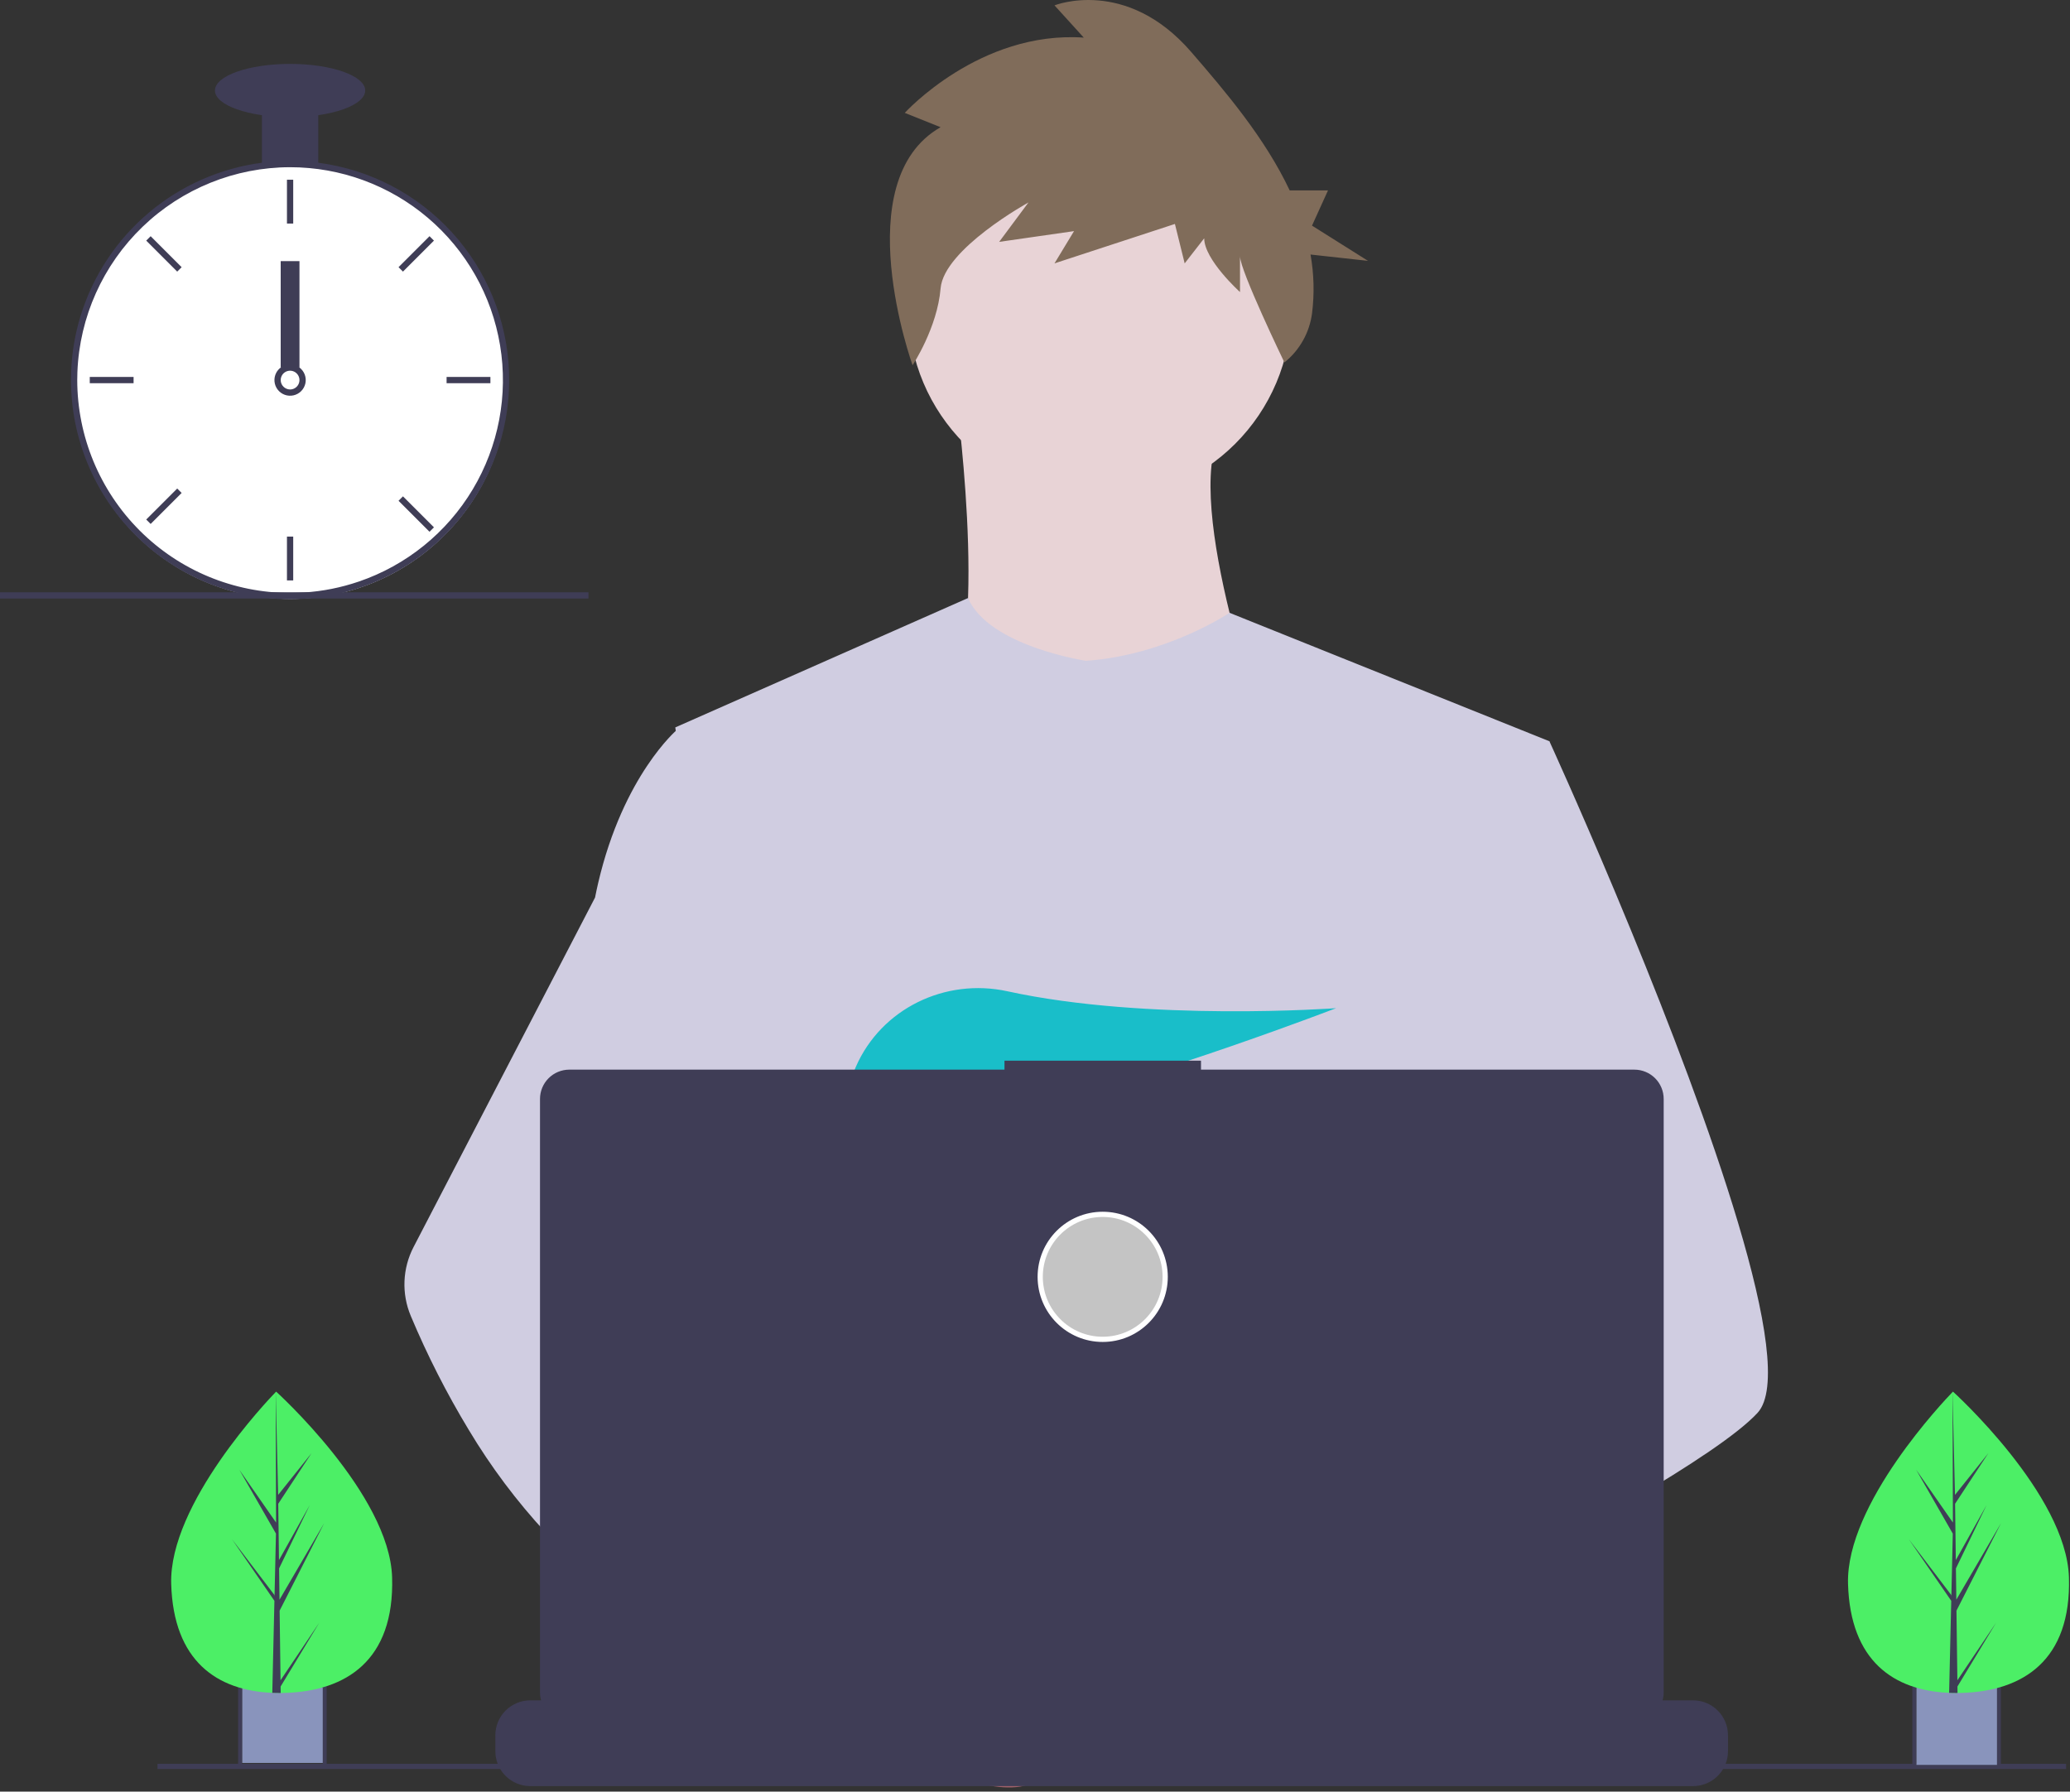 <svg width="795" height="688" viewBox="0 0 795 688" fill="none" xmlns="http://www.w3.org/2000/svg">
<rect x="0" y="0" width="795" height="688" fill="#333333" stroke="none"/>
<g id="right-arm">
<path id="Vector" d="M503.413 624.636C503.413 624.636 498.653 626.266 490.913 628.576C473.803 633.706 442.143 642.216 415.313 643.916C392.213 645.396 372.693 641.836 369.123 626.766C367.593 620.286 369.763 614.956 374.493 610.576C388.613 597.486 425.493 592.796 454.743 591.186C463.003 590.736 470.643 590.526 477.003 590.446C487.803 590.306 494.883 590.526 494.883 590.526L495.053 591.186L503.413 624.636Z" fill="#A0616A"/>
<path id="right-arm_2" d="M674.993 542.566C667.503 550.686 648.943 562.916 626.443 576.156C618.073 581.076 609.163 586.146 600.073 591.186C578.383 603.216 555.673 615.136 536.933 624.766C512.553 637.296 494.883 645.946 494.883 645.946C494.883 645.946 493.363 638.326 490.913 628.576C487.633 615.526 482.693 598.656 477.543 591.186C477.363 590.926 477.183 590.686 477.003 590.446C475.503 588.476 473.993 587.326 472.503 587.326L546.923 541.196L579.083 521.256L555.913 465.946L526.853 396.566L544.393 340.756L562.023 284.656H595.063C595.063 284.656 606.003 308.536 619.993 341.836C622.083 346.816 624.243 352.006 626.443 357.366C655.223 427.366 691.103 525.116 674.993 542.566Z" fill="#D0CDE1"/>
</g>
<g id="left-arm">
<path id="Vector_2" d="M401.408 681.216C381.757 702.887 308.728 650.946 283.248 631.677C277.699 627.483 274.404 624.84 274.404 624.84L300.496 593.902L308.76 584.108C308.76 584.108 315.42 588.146 325.234 594.658C325.59 594.899 325.947 595.139 326.314 595.381C334.775 601.024 345.382 608.373 356.045 616.506C370.756 627.735 385.555 640.432 394.891 652.125C404.022 663.556 407.92 674.026 401.408 681.216Z" fill="#A0616A"/>
<path id="left-arm_2" d="M325.233 594.658C322.525 594.492 319.807 594.558 317.109 594.854C293.931 597.482 285.972 617.871 283.248 631.677C282.387 635.892 281.907 640.176 281.813 644.476L262.43 627.72L255.367 621.617C237.942 614.398 222.729 602.479 209.735 588.703C198.474 576.553 188.51 563.263 180.004 549.048C171.524 535.032 164.085 520.411 157.749 505.304C155.981 501.088 155.162 496.535 155.349 491.967C155.537 487.4 156.726 482.929 158.833 478.872L187.147 424.352L228.531 344.669C228.912 342.737 229.318 340.851 229.747 339.009C239.415 297.694 259.975 280.281 259.975 280.281L274.87 281.135L281.382 341.967L289.474 417.543L279.177 445.34L255.387 509.534L273.354 531.437L325.233 594.658Z" fill="#D0CDE1"/>
</g>
<g id="me">
<path id="Vector_3" d="M367.528 155.173C367.528 155.173 381.383 259.616 360.068 271.339C338.754 283.062 486.891 284.128 486.891 284.128C486.891 284.128 453.853 193.54 468.774 165.83L367.528 155.173Z" fill="#E8D3D6"/>
</g>
<path id="Vector_4" d="M595.063 284.656L582.743 340.756L556.693 459.446L555.913 465.946L546.923 541.196L540.943 591.186L536.933 624.766C512.553 637.296 494.883 645.946 494.883 645.946C494.883 645.946 493.363 638.326 490.913 628.576C473.803 633.706 442.143 642.216 415.313 643.916C425.083 654.806 429.573 665.036 423.483 672.586C405.103 695.346 329.223 647.666 302.683 629.886C302.065 634.143 301.831 638.447 301.983 642.746L281.673 627.126L283.683 591.186L287.073 530.376L291.333 454.116C289.99 450.851 288.864 447.5 287.963 444.086C281.743 421.966 274.193 377.796 268.403 340.756C263.743 310.946 260.243 285.756 259.503 280.396C259.403 279.696 259.353 279.336 259.353 279.336L371.783 229.656C379.773 248.186 417.083 253.756 417.083 253.756C447.993 251.626 472.223 235.326 472.223 235.326L595.063 284.656Z" fill="#D0CDE1"/>
<g id="head">
<path id="Vector_5" d="M422.414 191.941C463.027 191.941 495.95 159.018 495.95 118.405C495.95 77.792 463.027 44.869 422.414 44.869C381.801 44.869 348.878 77.792 348.878 118.405C348.878 159.018 381.801 191.941 422.414 191.941Z" fill="#E8D3D6"/>
<path id="Vector_6" d="M361.239 48.847L347.49 43.342C347.49 43.342 376.238 11.691 416.237 14.444L404.987 2.059C404.987 2.059 432.486 -8.95 457.485 19.948C470.626 35.139 485.831 52.996 495.31 73.111H510.035L503.889 86.643L525.398 100.175L503.321 97.744C504.637 105.154 504.839 112.719 503.92 120.189C502.973 127.661 499.16 134.473 493.286 139.187C493.286 139.187 476.234 103.891 476.234 98.387V112.148C476.234 112.148 462.485 99.763 462.485 91.506L454.985 101.139L451.235 86.002L404.987 101.139L412.487 88.754L383.738 92.883L394.988 77.745C394.988 77.745 362.489 95.635 361.239 110.772C359.989 125.909 350.477 140.253 350.477 140.253C350.477 140.253 324.99 69.489 361.239 48.847Z" fill="#806C5A"/>
</g>
<path id="Vector_7" d="M793.5 677.326H60.5V679.326H793.5V677.326Z" fill="#3F3D56"/>
<g id="left-pot">
<path id="Vector_8" d="M124 648H93V677H124V648Z" fill="#8994BC"/>
<path id="Vector_9" d="M91.45 645.223V679.223H125.45V645.223H91.45ZM123.97 677.743H92.92V646.703H123.97V677.743Z" fill="#3F3D56"/>
</g>
<g id="right-pot">
<path id="Vector_10" d="M767 646H736V678H767V646Z" fill="#8994BC"/>
<path id="Vector_11" d="M734.45 645.223V679.223H768.45V645.223H734.45ZM766.97 677.743H735.92V646.703H766.97V677.743Z" fill="#3F3D56"/>
</g>
<path id="Vector_12" d="M111.5 230C157.616 230 195 192.84 195 147C195 101.16 157.616 64 111.5 64C65.384 64 28 101.16 28 147C28 192.84 65.384 230 111.5 230Z" fill="white"/>
<path id="Vector_13" d="M112.612 69.017H110.208V85.847H112.612V69.017Z" fill="#3F3D56"/>
<path id="Vector_14" d="M663.65 666.386V672.456C663.654 674.122 663.345 675.774 662.74 677.326C662.472 678.018 662.147 678.687 661.77 679.326C660.578 681.327 658.887 682.983 656.862 684.133C654.838 685.283 652.549 685.887 650.22 685.886H203.67C201.342 685.887 199.053 685.283 197.028 684.133C195.003 682.983 193.312 681.327 192.12 679.326C191.743 678.687 191.419 678.018 191.15 677.326C190.546 675.774 190.237 674.122 190.24 672.456V666.386C190.24 664.622 190.587 662.876 191.262 661.246C191.936 659.616 192.926 658.136 194.173 656.889C195.42 655.641 196.901 654.652 198.53 653.977C200.16 653.303 201.906 652.956 203.67 652.956H229.41V650.126C229.41 650.052 229.425 649.98 229.453 649.912C229.481 649.844 229.522 649.782 229.574 649.73C229.626 649.678 229.688 649.636 229.756 649.608C229.824 649.58 229.897 649.566 229.97 649.566H243.4C243.474 649.566 243.547 649.58 243.615 649.608C243.683 649.636 243.745 649.678 243.797 649.73C243.849 649.782 243.89 649.844 243.918 649.912C243.946 649.98 243.96 650.052 243.96 650.126V652.956H252.35V650.126C252.35 650.052 252.365 649.98 252.393 649.912C252.421 649.844 252.462 649.782 252.514 649.73C252.566 649.678 252.628 649.636 252.696 649.608C252.764 649.58 252.837 649.566 252.91 649.566H266.34C266.414 649.566 266.487 649.58 266.555 649.608C266.623 649.636 266.684 649.678 266.736 649.73C266.789 649.782 266.83 649.844 266.858 649.912C266.886 649.98 266.9 650.052 266.9 650.126V652.956H275.3V650.126C275.3 650.052 275.315 649.98 275.343 649.912C275.371 649.844 275.412 649.782 275.464 649.73C275.516 649.678 275.578 649.636 275.646 649.608C275.714 649.58 275.787 649.566 275.86 649.566H289.29C289.364 649.566 289.437 649.58 289.505 649.608C289.573 649.636 289.634 649.678 289.686 649.73C289.739 649.782 289.78 649.844 289.808 649.912C289.836 649.98 289.85 650.052 289.85 650.126V652.956H298.24V650.126C298.24 650.052 298.255 649.98 298.283 649.912C298.311 649.844 298.352 649.782 298.404 649.73C298.456 649.678 298.518 649.636 298.586 649.608C298.654 649.58 298.727 649.566 298.8 649.566H312.23C312.304 649.566 312.377 649.58 312.445 649.608C312.513 649.636 312.574 649.678 312.626 649.73C312.678 649.782 312.72 649.844 312.748 649.912C312.776 649.98 312.79 650.052 312.79 650.126V652.956H321.18V650.126C321.18 650.052 321.194 649.98 321.223 649.912C321.251 649.844 321.292 649.782 321.344 649.73C321.396 649.678 321.458 649.636 321.526 649.608C321.594 649.58 321.667 649.566 321.74 649.566H335.17C335.244 649.566 335.317 649.58 335.385 649.608C335.453 649.636 335.514 649.678 335.566 649.73C335.618 649.782 335.66 649.844 335.688 649.912C335.716 649.98 335.73 650.052 335.73 650.126V652.956H344.13V650.126C344.13 650.052 344.145 649.98 344.173 649.912C344.201 649.844 344.242 649.782 344.294 649.73C344.346 649.678 344.408 649.636 344.476 649.608C344.544 649.58 344.617 649.566 344.69 649.566H358.12C358.194 649.566 358.267 649.58 358.335 649.608C358.403 649.636 358.464 649.678 358.516 649.73C358.569 649.782 358.61 649.844 358.638 649.912C358.666 649.98 358.68 650.052 358.68 650.126V652.956H367.07V650.126C367.07 650.052 367.085 649.98 367.113 649.912C367.141 649.844 367.182 649.782 367.234 649.73C367.286 649.678 367.348 649.636 367.416 649.608C367.484 649.58 367.557 649.566 367.63 649.566H472.83C472.904 649.566 472.977 649.58 473.045 649.608C473.113 649.636 473.174 649.678 473.227 649.73C473.279 649.782 473.32 649.844 473.348 649.912C473.376 649.98 473.39 650.052 473.39 650.126V652.956H481.79V650.126C481.79 650.052 481.804 649.98 481.833 649.912C481.861 649.844 481.902 649.782 481.954 649.73C482.006 649.678 482.068 649.636 482.136 649.608C482.204 649.58 482.277 649.566 482.35 649.566H495.78C495.928 649.567 496.07 649.627 496.175 649.732C496.279 649.836 496.339 649.978 496.34 650.126V652.956H504.73V650.126C504.73 650.052 504.745 649.98 504.773 649.912C504.801 649.844 504.842 649.782 504.894 649.73C504.946 649.678 505.008 649.636 505.076 649.608C505.144 649.58 505.217 649.566 505.29 649.566H518.72C518.794 649.566 518.867 649.58 518.935 649.608C519.003 649.636 519.065 649.678 519.117 649.73C519.169 649.782 519.21 649.844 519.238 649.912C519.266 649.98 519.28 650.052 519.28 650.126V652.956H527.67V650.126C527.67 650.052 527.685 649.98 527.713 649.912C527.741 649.844 527.782 649.782 527.834 649.73C527.886 649.678 527.948 649.636 528.016 649.608C528.084 649.58 528.157 649.566 528.23 649.566H541.66C541.734 649.566 541.807 649.58 541.875 649.608C541.943 649.636 542.005 649.678 542.057 649.73C542.109 649.782 542.15 649.844 542.178 649.912C542.206 649.98 542.22 650.052 542.22 650.126V652.956H550.62V650.126C550.62 650.052 550.635 649.98 550.663 649.912C550.691 649.844 550.732 649.782 550.784 649.73C550.836 649.678 550.898 649.636 550.966 649.608C551.034 649.58 551.107 649.566 551.18 649.566H564.61C564.757 649.568 564.898 649.628 565.001 649.733C565.104 649.838 565.161 649.979 565.16 650.126V652.956H573.56V650.126C573.56 650.052 573.575 649.98 573.603 649.912C573.631 649.844 573.672 649.782 573.724 649.73C573.776 649.678 573.838 649.636 573.906 649.608C573.974 649.58 574.047 649.566 574.12 649.566H587.55C587.624 649.566 587.697 649.58 587.765 649.608C587.833 649.636 587.895 649.678 587.947 649.73C587.999 649.782 588.04 649.844 588.068 649.912C588.096 649.98 588.11 650.052 588.11 650.126V652.956H596.5V650.126C596.5 650.052 596.515 649.98 596.543 649.912C596.571 649.844 596.612 649.782 596.664 649.73C596.716 649.678 596.778 649.636 596.846 649.608C596.914 649.58 596.987 649.566 597.06 649.566H610.49C610.564 649.566 610.637 649.58 610.705 649.608C610.773 649.636 610.835 649.678 610.887 649.73C610.939 649.782 610.98 649.844 611.008 649.912C611.036 649.98 611.05 650.052 611.05 650.126V652.956H650.22C651.984 652.956 653.731 653.303 655.36 653.977C656.99 654.652 658.471 655.641 659.718 656.889C660.965 658.136 661.954 659.616 662.629 661.246C663.304 662.876 663.651 664.622 663.65 666.386Z" fill="#3F3D56"/>
<path id="Vector_15" d="M57.858 90.702L56.158 92.402L68.058 104.302L69.758 102.602L57.858 90.702Z" fill="#3F3D56"/>
<path id="Vector_16" d="M34.474 144.752V147.156H51.303V144.752H34.474Z" fill="#3F3D56"/>
<path id="Vector_17" d="M56.158 199.506L57.858 201.206L69.758 189.305L68.058 187.605L56.158 199.506Z" fill="#3F3D56"/>
<path id="Vector_18" d="M153.061 102.602L154.762 104.302L166.662 92.402L164.962 90.702L153.061 102.602Z" fill="#3F3D56"/>
<path id="Vector_19" d="M171.516 144.752V147.156H188.346V144.752H171.516Z" fill="#3F3D56"/>
<path id="Vector_20" d="M154.762 190.605L153.061 192.305L164.962 204.206L166.662 202.506L154.762 190.605Z" fill="#3F3D56"/>
<path id="Vector_21" d="M424 515C437.807 515 449 503.807 449 490C449 476.193 437.807 465 424 465C410.193 465 399 476.193 399 490C399 503.807 410.193 515 424 515Z" fill="#D0CDE1"/>
<path id="Vector_22" d="M112.612 206.06H110.208V222.89H112.612V206.06Z" fill="#3F3D56"/>
<path id="Vector_23" d="M115.016 141.145C113.976 140.365 112.71 139.943 111.41 139.943C110.109 139.943 108.844 140.365 107.803 141.145C107.091 141.686 106.505 142.375 106.084 143.165C105.552 144.181 105.322 145.329 105.421 146.473C105.52 147.616 105.944 148.707 106.643 149.617C107.343 150.527 108.288 151.218 109.368 151.608C110.447 151.998 111.616 152.07 112.735 151.817C113.855 151.564 114.878 150.996 115.685 150.179C116.492 149.363 117.048 148.333 117.288 147.211C117.528 146.088 117.441 144.921 117.039 143.846C116.636 142.771 115.934 141.834 115.016 141.145H115.016ZM111.41 149.56C110.454 149.557 109.539 149.176 108.863 148.501C108.187 147.825 107.806 146.909 107.803 145.954C107.808 145.224 108.03 144.513 108.441 143.91C108.793 143.4 109.271 142.989 109.828 142.718C110.385 142.447 111.003 142.324 111.622 142.361C112.241 142.398 112.84 142.595 113.361 142.931C113.881 143.267 114.306 143.732 114.595 144.281C114.883 144.83 115.025 145.444 115.007 146.063C114.988 146.683 114.811 147.288 114.49 147.818C114.17 148.349 113.718 148.788 113.179 149.094C112.639 149.399 112.03 149.559 111.41 149.56V149.56Z" fill="#3F3D56"/>
<path id="Vector_24" d="M122.229 41.369H100.591V63.007H122.229V41.369Z" fill="#3F3D56"/>
<path id="Vector_25" d="M359.369 415.806L372.124 430.687C376.863 429.783 381.812 428.721 386.908 427.529L383.245 415.806L392.203 426.256C446.2 412.976 513.129 387.155 513.129 387.155C513.129 387.155 440.872 392.453 386.921 380.666C363.05 375.451 338.49 387.284 328.695 409.669C323.001 422.679 323.895 433.951 344.089 433.951C350.912 433.835 357.716 433.195 364.441 432.037L359.369 415.806Z" fill="#19BEC9"/>
<path id="Vector_26" d="M111.41 44.975C127.344 44.975 140.261 40.4 140.261 34.757C140.261 29.114 127.344 24.539 111.41 24.539C95.476 24.539 82.559 29.114 82.559 34.757C82.559 40.4 95.476 44.975 111.41 44.975Z" fill="#3F3D56"/>
<path id="clock-arrow" d="M115.016 100.273H107.803V141.145H115.016V100.273Z" fill="#3F3D56"/>
<path id="Vector_27" d="M627.695 410.757H461.252V407.326H385.78V410.757H218.651C215.665 410.757 212.801 411.943 210.69 414.054C208.579 416.166 207.392 419.029 207.392 422.015V649.927C207.392 652.913 208.578 655.776 210.69 657.888C212.801 659.999 215.665 661.185 218.651 661.185H627.695C630.68 661.185 633.544 659.999 635.656 657.888C637.767 655.776 638.953 652.913 638.953 649.927V422.015C638.953 420.537 638.662 419.073 638.096 417.707C637.53 416.341 636.701 415.1 635.656 414.054C634.61 413.009 633.369 412.179 632.003 411.614C630.637 411.048 629.173 410.757 627.695 410.757Z" fill="#3F3D56"/>
<path id="Vector_28" d="M226 227.44H0V229.844H226V227.44Z" fill="#3F3D56"/>
<path id="Vector_29" d="M447.5 490.326C447.5 503.581 436.755 514.326 423.5 514.326C410.245 514.326 399.5 503.581 399.5 490.326C399.5 477.071 410.245 466.326 423.5 466.326C436.755 466.326 447.5 477.071 447.5 490.326Z" fill="#C4C4C4" stroke="white" stroke-width="2" stroke-miterlimit="10"/>
<g id="left-plant">
<path id="Vector_30" d="M150.594 605.754C151.527 637.704 132.859 649.413 109.43 650.097C108.886 650.113 108.345 650.123 107.805 650.126C106.719 650.135 105.643 650.117 104.577 650.072C83.389 649.192 66.617 637.945 65.749 608.232C64.852 577.482 103.018 537.529 105.882 534.574L105.887 534.571C105.996 534.458 106.052 534.402 106.052 534.402C106.052 534.402 149.661 573.807 150.594 605.754Z" fill="#4CEF66"/>
<path id="Vector_31" d="M107.744 645.255L122.626 623.124L107.774 647.636L107.805 650.126C106.719 650.135 105.643 650.117 104.577 650.072L105.316 618.06L105.295 617.813L105.323 617.766L105.393 614.741L89.095 591.078L105.374 612.477L105.432 613.116L105.989 588.93L91.912 564.397L106.029 584.681L105.882 534.574L105.882 534.407L105.887 534.571L106.822 574.062L119.651 558.021L106.864 577.464L107.144 599.098L118.949 577.984L107.187 602.279L107.343 614.308L124.512 584.897L107.395 618.505L107.744 645.255Z" fill="#3F3D56"/>
</g>
<path id="Vector_32" d="M122.229 62.49C115.045 61.576 107.775 61.576 100.591 62.49C84.586 64.591 69.521 71.24 57.181 81.647C44.842 92.053 35.747 105.781 30.976 121.202C28.806 128.229 27.577 135.514 27.321 142.864C27.285 143.886 27.261 144.92 27.261 145.954C27.283 168.265 36.156 189.655 51.932 205.431C67.708 221.208 89.099 230.08 111.41 230.103C113.201 230.103 114.992 230.043 116.759 229.934C120.908 229.674 125.03 229.103 129.093 228.227C148.495 224.055 165.798 213.161 177.947 197.468C190.096 181.776 196.308 162.295 195.487 142.467C194.666 122.638 186.864 103.738 173.459 89.104C160.054 74.47 141.909 65.044 122.229 62.49H122.229ZM137.748 223.347H137.736C130.959 225.659 123.905 227.062 116.759 227.518C114.992 227.638 113.201 227.698 111.41 227.698C89.738 227.672 68.961 219.051 53.637 203.727C38.313 188.402 29.692 167.626 29.665 145.954C29.665 144.92 29.689 143.886 29.725 142.864C30.552 121.744 39.516 101.762 54.741 87.101C69.967 72.44 90.273 64.237 111.41 64.209C130.776 64.21 149.513 71.087 164.283 83.613C179.052 96.14 188.895 113.503 192.057 132.61C195.22 151.716 191.496 171.325 181.55 187.942C171.604 204.559 156.082 217.106 137.748 223.347H137.748Z" fill="#3F3D56"/>
<g id="right-plant">
<path id="Vector_33" d="M794.594 605.754C795.527 637.704 776.858 649.413 753.43 650.097C752.886 650.113 752.344 650.123 751.805 650.126C750.719 650.135 749.643 650.117 748.577 650.072C727.389 649.192 710.617 637.945 709.749 608.232C708.851 577.482 747.018 537.529 749.882 534.574L749.887 534.571C749.996 534.458 750.052 534.402 750.052 534.402C750.052 534.402 793.661 573.807 794.594 605.754Z" fill="#4CEF66"/>
<path id="Vector_34" d="M751.744 645.255L766.626 623.124L751.774 647.636L751.805 650.126C750.719 650.135 749.643 650.117 748.577 650.072L749.316 618.06L749.295 617.813L749.323 617.766L749.393 614.741L733.095 591.078L749.374 612.477L749.432 613.116L749.989 588.93L735.912 564.397L750.029 584.681L749.882 534.574L749.882 534.407L749.887 534.571L750.822 574.062L763.651 558.021L750.864 577.464L751.144 599.098L762.949 577.984L751.187 602.279L751.343 614.308L768.512 584.897L751.395 618.505L751.744 645.255Z" fill="#3F3D56"/>
</g>
</svg>
